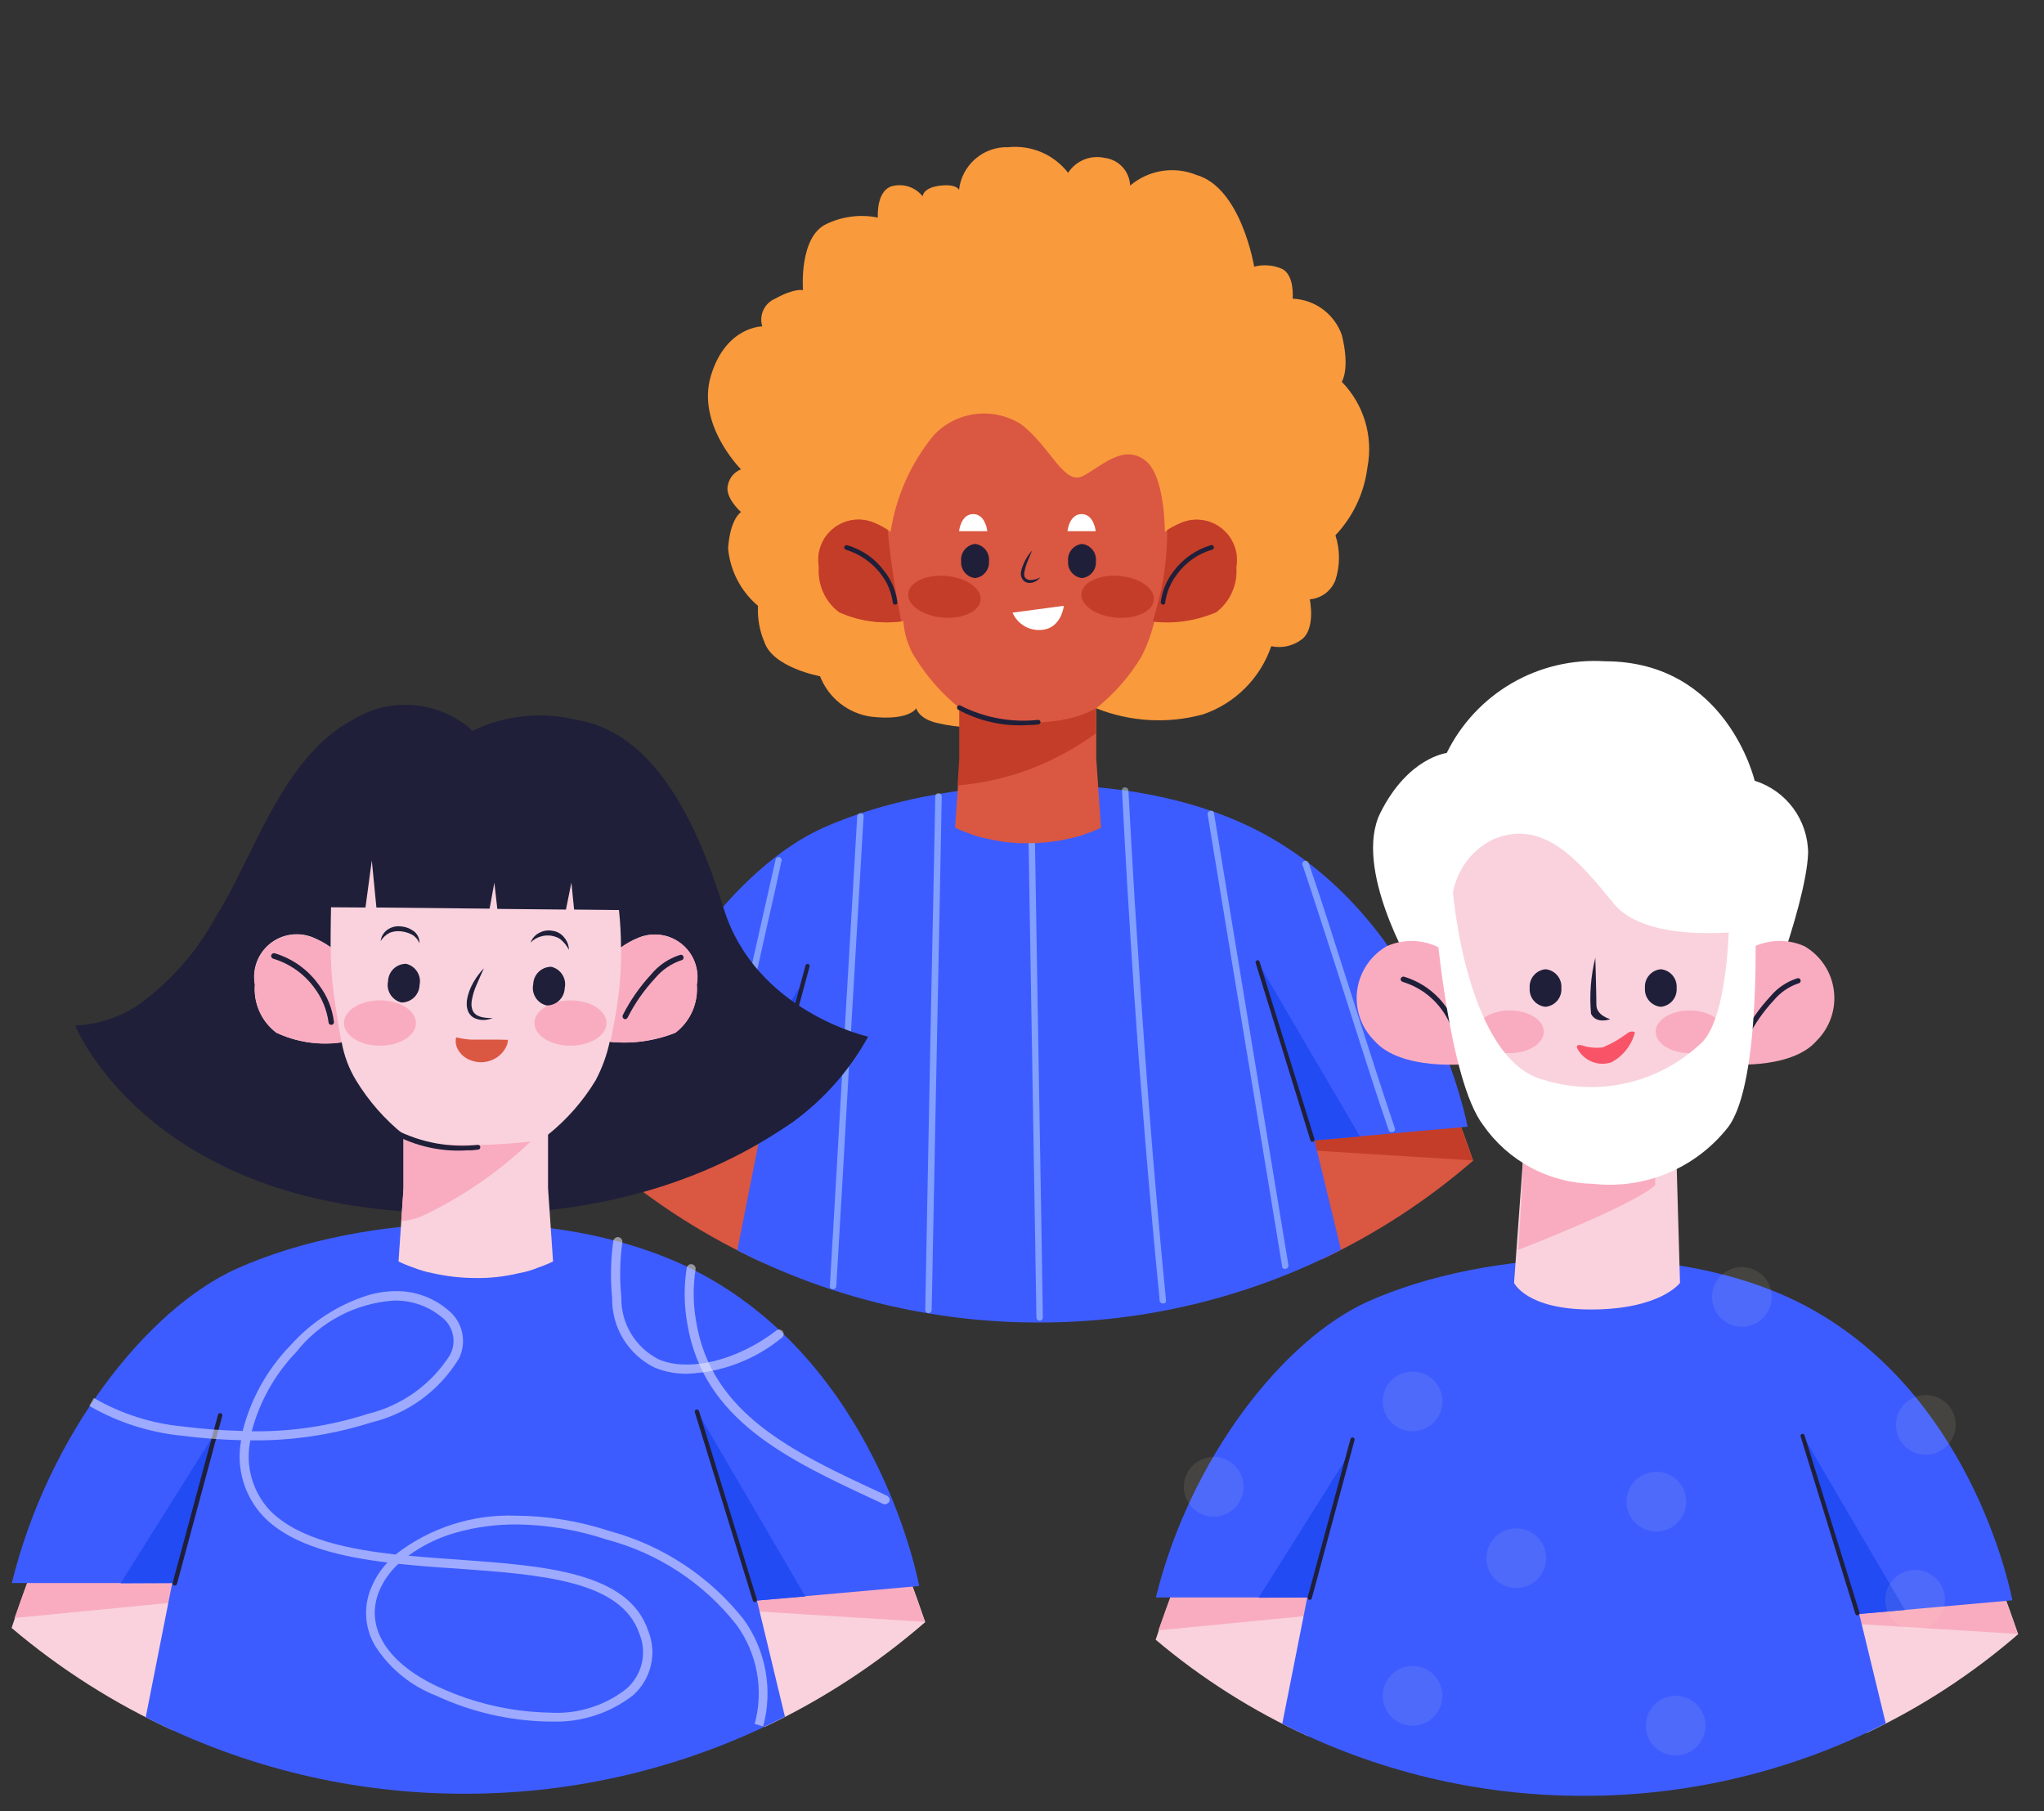 <svg width="79" height="70" viewBox="0 0 79 70" fill="none" xmlns="http://www.w3.org/2000/svg">
<rect x="0" y="0" width="79" height="70" fill="#333333" stroke="none"/>
<path d="M48.638 42.178L51.076 48.678C53.195 47.678 55.167 46.392 56.938 44.857C56.508 43.604 56.138 42.657 56.138 42.657L48.638 42.178Z" fill="#DA5742"/>
<path d="M29.487 48.799L32.033 42.006L24.536 42.484C24.528 42.492 24.081 43.638 23.602 45.073C25.384 46.578 27.364 47.832 29.487 48.799Z" fill="#DA5742"/>
<path d="M48.638 42.178L49.481 44.387L56.92 44.849C56.515 43.687 56.138 42.656 56.138 42.656L48.638 42.178Z" fill="#C43D28"/>
<path d="M32.11 41.766L31.264 43.975L23.71 44.709C24.115 43.555 24.61 42.244 24.61 42.244L32.11 41.766Z" fill="#C43D28"/>
<path d="M31.794 32.003C28.521 33.487 24.933 38.071 23.611 43.446H29.463L28.496 48.327C32.103 50.164 36.094 51.119 40.142 51.114C44.206 51.121 48.212 50.157 51.829 48.303L50.804 44.074L56.722 43.546C56.714 43.546 55.35 35.961 49.11 32.375C44.111 29.505 36.406 29.937 31.794 32.003Z" fill="#3D5CFF"/>
<path opacity="0.467" d="M32.719 38.599C32.574 40.983 32.446 43.357 32.306 45.739C32.231 47.066 32.149 48.394 32.074 49.712C32.066 49.87 32.314 49.87 32.322 49.712C32.463 47.339 32.603 44.972 32.735 42.597C32.867 40.222 33.008 37.849 33.148 35.474C33.222 34.163 33.305 32.852 33.379 31.543C33.387 31.386 33.139 31.386 33.131 31.55C32.991 33.901 32.854 36.25 32.719 38.599Z" fill="#CDECFE"/>
<path opacity="0.467" d="M35.992 38.517C35.942 41.097 35.892 43.686 35.843 46.266C35.819 47.717 35.786 49.176 35.761 50.627C35.761 50.66 35.774 50.692 35.797 50.715C35.821 50.738 35.852 50.751 35.885 50.751C35.918 50.751 35.949 50.738 35.973 50.715C35.996 50.692 36.009 50.66 36.009 50.627C36.058 48.039 36.109 45.45 36.161 42.862L36.315 35.12C36.34 33.678 36.373 32.227 36.397 30.784C36.398 30.751 36.386 30.72 36.364 30.695C36.341 30.672 36.31 30.657 36.277 30.656C36.244 30.655 36.212 30.667 36.188 30.69C36.164 30.712 36.15 30.743 36.149 30.776C36.1 33.356 36.047 35.937 35.992 38.517Z" fill="#CDECFE"/>
<path opacity="0.467" d="M39.852 38.494C39.894 41.137 39.943 43.786 39.984 46.437C40.009 47.929 40.034 49.43 40.058 50.922C40.058 50.955 40.071 50.986 40.094 51.009C40.117 51.033 40.149 51.046 40.182 51.046C40.215 51.046 40.246 51.033 40.27 51.009C40.293 50.986 40.306 50.955 40.306 50.922C40.266 48.271 40.22 45.625 40.175 42.978C40.13 40.331 40.084 37.686 40.042 35.037C40.02 33.547 39.993 32.047 39.968 30.554C39.968 30.521 39.955 30.489 39.932 30.466C39.908 30.443 39.877 30.43 39.844 30.43C39.811 30.43 39.779 30.443 39.756 30.466C39.733 30.489 39.72 30.521 39.72 30.554C39.761 33.201 39.811 35.847 39.852 38.494Z" fill="#CDECFE"/>
<path opacity="0.467" d="M43.572 34.289C43.646 35.589 43.737 36.894 43.82 38.197C43.911 39.516 44.002 40.827 44.109 42.146C44.209 43.446 44.316 44.759 44.431 46.062C44.538 47.315 44.654 48.568 44.778 49.821C44.795 49.969 44.811 50.121 44.819 50.266C44.827 50.411 45.083 50.423 45.067 50.266C44.943 49.021 44.827 47.776 44.72 46.54C44.604 45.24 44.497 43.935 44.398 42.64C44.298 41.321 44.198 40.01 44.109 38.691C44.02 37.372 43.936 36.078 43.853 34.767C43.778 33.514 43.704 32.253 43.638 31L43.613 30.555C43.605 30.39 43.357 30.39 43.365 30.546C43.431 31.791 43.497 33.036 43.572 34.289Z" fill="#CDECFE"/>
<path opacity="0.467" d="M47.795 38.279C48.175 40.579 48.555 42.882 48.936 45.188C49.143 46.441 49.349 47.702 49.556 48.956C49.581 49.113 49.82 49.047 49.796 48.89C49.423 46.622 49.051 44.363 48.676 42.096C48.298 39.796 47.919 37.493 47.539 35.187C47.332 33.93 47.125 32.673 46.919 31.42C46.886 31.263 46.646 31.33 46.676 31.486C47.051 33.753 47.423 36.012 47.795 38.279Z" fill="#CDECFE"/>
<path opacity="0.467" d="M29.09 37.15C28.79 38.45 28.503 39.763 28.222 41.066C28.057 41.816 27.9 42.567 27.74 43.325C27.707 43.482 27.947 43.548 27.98 43.391C28.256 42.064 28.54 40.745 28.834 39.417C29.123 38.117 29.421 36.804 29.71 35.501C29.884 34.751 30.049 34.001 30.21 33.25C30.212 33.222 30.204 33.194 30.187 33.172C30.171 33.149 30.147 33.133 30.12 33.127C30.093 33.12 30.065 33.123 30.04 33.135C30.015 33.147 29.994 33.167 29.983 33.193L29.09 37.15Z" fill="#CDECFE"/>
<path opacity="0.467" d="M51.647 37.421C52.069 38.757 52.498 40.1 52.928 41.436C53.168 42.186 53.416 42.936 53.672 43.678C53.722 43.826 53.961 43.76 53.912 43.612C53.466 42.285 53.036 40.949 52.606 39.612C52.176 38.275 51.754 36.935 51.324 35.599C51.085 34.849 50.834 34.099 50.58 33.357C50.534 33.2 50.291 33.267 50.341 33.423C50.787 34.75 51.217 36.085 51.647 37.421Z" fill="#CDECFE"/>
<path d="M31.058 37.916L27.578 43.448L29.553 43.44L31.058 37.916Z" fill="#224BF4"/>
<path d="M50.804 44.074L52.564 43.923L48.638 37.223L50.804 44.074Z" fill="#224BF4"/>
<path d="M29.537 43.531C29.516 43.525 29.499 43.511 29.488 43.493C29.477 43.474 29.474 43.453 29.478 43.432L31.133 37.315C31.139 37.294 31.152 37.277 31.171 37.266C31.189 37.255 31.211 37.251 31.232 37.256C31.252 37.262 31.27 37.276 31.28 37.294C31.291 37.313 31.295 37.335 31.29 37.356L29.637 43.474C29.632 43.49 29.623 43.505 29.61 43.515C29.596 43.525 29.58 43.531 29.563 43.532L29.537 43.531Z" fill="#1F1F39"/>
<path d="M50.647 44.073L48.531 37.218C48.527 37.208 48.526 37.198 48.526 37.187C48.527 37.177 48.53 37.167 48.535 37.157C48.539 37.148 48.546 37.14 48.554 37.133C48.562 37.126 48.571 37.121 48.581 37.118C48.591 37.114 48.601 37.113 48.612 37.113C48.622 37.114 48.632 37.117 48.642 37.121C48.651 37.126 48.659 37.132 48.666 37.14C48.673 37.148 48.678 37.157 48.681 37.167L50.804 44.023C50.808 44.033 50.809 44.043 50.809 44.054C50.808 44.064 50.805 44.074 50.8 44.084C50.796 44.093 50.789 44.101 50.781 44.108C50.773 44.115 50.764 44.12 50.754 44.123C50.737 44.123 50.729 44.131 50.721 44.131C50.704 44.131 50.688 44.125 50.674 44.114C50.661 44.104 50.651 44.089 50.647 44.073Z" fill="#1F1F39"/>
<path d="M36.24 27.948C35.496 27.784 35.413 27.372 35.413 27.372C35.413 27.372 35.165 27.866 33.677 27.701C33.237 27.64 32.821 27.463 32.472 27.188C32.124 26.912 31.855 26.549 31.693 26.136C31.693 26.136 29.875 25.805 29.544 24.817C29.356 24.375 29.271 23.896 29.296 23.416C28.633 22.855 28.217 22.055 28.14 21.189C28.223 20.035 28.64 19.79 28.64 19.79C28.64 19.79 27.979 19.212 28.14 18.718C28.17 18.588 28.231 18.467 28.318 18.367C28.405 18.266 28.516 18.189 28.64 18.14C28.64 18.14 26.901 16.407 27.479 14.511C28.057 12.614 29.461 12.614 29.461 12.614C29.397 12.406 29.412 12.18 29.505 11.982C29.597 11.784 29.76 11.627 29.961 11.543C30.705 11.13 31.035 11.213 31.035 11.213C31.035 11.213 30.87 9.151 31.944 8.656C32.561 8.361 33.257 8.274 33.928 8.409C33.928 8.409 33.845 7.255 34.589 7.172C34.789 7.14 34.993 7.162 35.182 7.235C35.37 7.309 35.536 7.431 35.661 7.589C35.661 7.589 35.661 7.259 36.322 7.177C36.983 7.095 37.066 7.342 37.066 7.342C37.116 6.878 37.34 6.449 37.693 6.143C38.045 5.836 38.501 5.674 38.968 5.689C39.406 5.644 39.848 5.711 40.253 5.884C40.658 6.057 41.012 6.331 41.282 6.678C41.43 6.451 41.643 6.273 41.894 6.17C42.145 6.067 42.422 6.043 42.687 6.101C42.953 6.132 43.2 6.256 43.382 6.453C43.564 6.65 43.67 6.906 43.679 7.173C44.028 6.877 44.451 6.682 44.902 6.609C45.354 6.536 45.817 6.589 46.241 6.761C47.977 7.256 48.473 10.306 48.473 10.306C48.83 10.214 49.208 10.243 49.547 10.389C50.047 10.636 49.96 11.543 49.96 11.543C50.38 11.56 50.786 11.702 51.124 11.952C51.463 12.201 51.719 12.546 51.86 12.943C52.191 14.261 51.86 14.757 51.86 14.757C52.279 15.186 52.588 15.71 52.761 16.285C52.934 16.859 52.965 17.467 52.852 18.056C52.731 19.044 52.297 19.967 51.614 20.689C51.798 21.252 51.798 21.858 51.614 22.421C51.536 22.625 51.401 22.804 51.226 22.935C51.05 23.067 50.841 23.145 50.622 23.163C50.622 23.163 50.87 24.317 50.291 24.729C50.127 24.849 49.938 24.933 49.739 24.976C49.539 25.018 49.333 25.018 49.134 24.976C48.924 25.588 48.577 26.145 48.118 26.602C47.66 27.059 47.102 27.405 46.489 27.613C45.123 27.983 43.674 27.898 42.361 27.372L37.484 28.113C37.065 28.1 36.648 28.044 36.24 27.948Z" fill="#F99A3D"/>
<path d="M33.777 20.2C34.006 20.29 34.223 20.409 34.422 20.553C34.633 19.181 35.209 17.892 36.091 16.82C36.519 16.366 37.092 16.077 37.711 16.002C38.33 15.927 38.956 16.07 39.48 16.407C40.637 17.314 41.133 18.799 41.88 18.387C42.627 17.974 43.45 17.149 44.28 17.809C44.9 18.305 45.007 19.829 45.024 20.555C45.225 20.413 45.441 20.294 45.669 20.201C45.927 20.095 46.208 20.061 46.483 20.102C46.759 20.143 47.018 20.257 47.234 20.432C47.45 20.608 47.616 20.838 47.712 21.099C47.809 21.359 47.834 21.642 47.785 21.916C47.813 22.249 47.757 22.584 47.621 22.889C47.485 23.195 47.274 23.461 47.008 23.663C46.25 23.964 45.43 24.077 44.619 23.994C44.509 24.48 44.337 24.951 44.107 25.393C43.648 26.149 43.061 26.819 42.371 27.372V29.326L42.553 31.989C42.384 32.072 42.21 32.144 42.032 32.203C41.794 32.299 41.548 32.37 41.296 32.417C40.783 32.533 40.26 32.591 39.734 32.59C39.208 32.599 38.683 32.541 38.172 32.417C37.919 32.374 37.672 32.302 37.436 32.203C37.258 32.144 37.084 32.072 36.915 31.989L37.097 29.326V27.372C36.406 26.819 35.817 26.149 35.357 25.393C35.098 24.975 34.947 24.5 34.917 24.009C34.077 24.125 33.221 24.006 32.446 23.663C32.177 23.462 31.963 23.197 31.825 22.891C31.687 22.585 31.629 22.249 31.657 21.915C31.607 21.64 31.631 21.357 31.728 21.095C31.825 20.833 31.99 20.602 32.207 20.427C32.424 20.251 32.685 20.137 32.961 20.098C33.237 20.058 33.519 20.093 33.777 20.2Z" fill="#DA5742"/>
<path d="M37.075 29.333L37.009 30.356C37.931 30.28 38.84 30.081 39.709 29.763C40.652 29.413 41.543 28.936 42.357 28.344V27.371C40.869 28.278 37.728 27.948 37.075 27.363V29.333Z" fill="#C43D28"/>
<path d="M37.017 27.42C37 27.403 36.99 27.38 36.988 27.355C36.987 27.331 36.994 27.307 37.009 27.288C37.017 27.279 37.027 27.271 37.038 27.265C37.049 27.26 37.061 27.257 37.074 27.256C37.086 27.255 37.098 27.257 37.11 27.261C37.121 27.265 37.132 27.272 37.141 27.28C38.06 27.743 39.093 27.932 40.117 27.824C40.129 27.822 40.141 27.823 40.153 27.826C40.165 27.83 40.176 27.835 40.185 27.843C40.194 27.851 40.202 27.86 40.207 27.871C40.213 27.882 40.216 27.894 40.217 27.906C40.217 27.918 40.215 27.93 40.211 27.942C40.206 27.953 40.2 27.963 40.191 27.972C40.182 27.98 40.172 27.987 40.161 27.991C40.149 27.996 40.137 27.998 40.125 27.997C40.002 28.018 39.878 28.026 39.753 28.022C38.802 28.088 37.852 27.879 37.017 27.42Z" fill="#1F1F39"/>
<path d="M45.109 20.488C45.115 21.192 45.051 21.896 44.919 22.588C44.861 22.962 44.655 23.662 44.555 24.025C45.388 24.122 46.233 23.996 47.002 23.662C47.267 23.458 47.477 23.192 47.612 22.886C47.748 22.581 47.805 22.247 47.779 21.914C47.828 21.64 47.802 21.358 47.705 21.098C47.607 20.837 47.442 20.608 47.226 20.433C47.01 20.258 46.751 20.144 46.476 20.103C46.202 20.062 45.921 20.095 45.663 20.2C45.471 20.28 45.285 20.377 45.109 20.488Z" fill="#C43D28"/>
<path d="M35.34 25.392C35.348 25.408 35.364 25.433 35.373 25.449C35.29 25.285 35.207 25.12 35.133 24.963C35.191 25.095 35.257 25.235 35.34 25.392Z" fill="#C43D28"/>
<path d="M33.769 20.199C33.511 20.093 33.229 20.058 32.953 20.098C32.678 20.139 32.417 20.253 32.201 20.428C31.984 20.603 31.818 20.834 31.721 21.095C31.624 21.357 31.599 21.639 31.649 21.914C31.622 22.247 31.679 22.582 31.815 22.888C31.952 23.193 32.163 23.459 32.43 23.661C33.183 24.002 34.016 24.124 34.835 24.015C34.6 22.846 34.423 21.667 34.306 20.481C34.136 20.37 33.956 20.276 33.769 20.199Z" fill="#C43D28"/>
<path d="M34.505 23.271C34.447 22.87 34.285 22.49 34.034 22.171C33.693 21.733 33.226 21.41 32.695 21.246C32.673 21.239 32.654 21.224 32.642 21.205C32.629 21.185 32.624 21.162 32.627 21.139C32.634 21.117 32.649 21.098 32.669 21.085C32.689 21.073 32.713 21.068 32.736 21.071C33.317 21.236 33.826 21.59 34.182 22.078C34.456 22.424 34.63 22.84 34.682 23.278C34.684 23.29 34.683 23.302 34.679 23.313C34.676 23.324 34.67 23.335 34.662 23.343C34.654 23.352 34.644 23.359 34.633 23.363C34.622 23.368 34.611 23.37 34.599 23.369C34.586 23.37 34.574 23.367 34.562 23.362C34.55 23.358 34.539 23.35 34.53 23.341C34.522 23.332 34.515 23.321 34.51 23.309C34.506 23.297 34.504 23.284 34.505 23.271Z" fill="#1F1F39"/>
<path d="M44.861 23.273C44.917 22.836 45.09 22.422 45.361 22.073C45.722 21.593 46.227 21.241 46.803 21.069C46.815 21.065 46.827 21.064 46.839 21.065C46.852 21.067 46.863 21.071 46.873 21.078C46.884 21.084 46.893 21.093 46.899 21.104C46.906 21.114 46.91 21.126 46.911 21.139C46.915 21.15 46.916 21.162 46.914 21.174C46.913 21.186 46.909 21.197 46.903 21.207C46.897 21.218 46.888 21.226 46.878 21.233C46.868 21.239 46.857 21.244 46.845 21.245C46.309 21.401 45.838 21.729 45.506 22.177C45.255 22.497 45.093 22.876 45.035 23.277C45.036 23.289 45.036 23.301 45.032 23.312C45.029 23.323 45.023 23.334 45.015 23.343C45.007 23.351 44.997 23.358 44.986 23.363C44.975 23.367 44.964 23.369 44.952 23.369C44.94 23.368 44.928 23.366 44.916 23.361C44.905 23.356 44.895 23.349 44.886 23.34C44.878 23.331 44.871 23.321 44.867 23.309C44.862 23.298 44.861 23.286 44.861 23.273Z" fill="#1F1F39"/>
<path d="M37.067 20.529C37.067 20.529 37.133 19.869 37.613 19.869C38.093 19.869 38.159 20.529 38.159 20.529" fill="white"/>
<path d="M41.257 20.529C41.257 20.529 41.323 19.869 41.803 19.869C42.283 19.869 42.349 20.529 42.349 20.529" fill="white"/>
<path d="M39.712 21.706C39.653 21.846 39.611 21.993 39.588 22.143C39.576 22.206 39.587 22.271 39.621 22.325C39.621 22.332 39.629 22.332 39.629 22.34L39.646 22.357C39.659 22.367 39.672 22.375 39.687 22.381C39.714 22.401 39.745 22.412 39.778 22.415C39.928 22.424 40.078 22.39 40.208 22.314C40.157 22.38 40.092 22.433 40.018 22.471C39.94 22.516 39.85 22.537 39.76 22.53C39.714 22.526 39.67 22.512 39.629 22.489C39.607 22.481 39.587 22.467 39.571 22.448L39.546 22.424C39.536 22.414 39.527 22.403 39.521 22.39C39.467 22.311 39.445 22.214 39.46 22.119C39.472 22.033 39.495 21.949 39.53 21.869C39.555 21.797 39.596 21.723 39.629 21.648C39.703 21.513 39.792 21.386 39.894 21.27C39.827 21.418 39.77 21.57 39.712 21.706Z" fill="#1F1F39"/>
<path d="M39.133 23.678C39.231 23.904 39.4 24.091 39.616 24.211C39.831 24.33 40.08 24.375 40.323 24.338C41.033 24.238 41.117 23.414 41.117 23.414" fill="white"/>
<path d="M37.686 22.342C37.528 22.325 37.384 22.245 37.283 22.122C37.183 21.999 37.135 21.842 37.149 21.683C37.134 21.525 37.182 21.367 37.283 21.244C37.383 21.12 37.528 21.041 37.686 21.023C37.844 21.041 37.989 21.12 38.089 21.244C38.19 21.367 38.238 21.525 38.223 21.683C38.237 21.842 38.189 21.999 38.089 22.122C37.989 22.245 37.844 22.325 37.686 22.342Z" fill="#1F1F39"/>
<path d="M41.819 22.342C41.661 22.325 41.517 22.245 41.416 22.122C41.316 21.999 41.268 21.842 41.282 21.683C41.267 21.525 41.316 21.367 41.416 21.244C41.516 21.12 41.661 21.041 41.819 21.023C41.977 21.041 42.122 21.12 42.222 21.244C42.323 21.367 42.371 21.525 42.356 21.683C42.37 21.842 42.322 21.999 42.222 22.122C42.122 22.245 41.977 22.325 41.819 22.342Z" fill="#1F1F39"/>
<path d="M44.597 23.184C44.559 23.629 43.901 23.936 43.128 23.87C42.355 23.804 41.759 23.389 41.797 22.945C41.835 22.501 42.492 22.194 43.266 22.26C44.039 22.326 44.635 22.74 44.597 23.184Z" fill="#C43D28"/>
<path d="M37.9 23.184C37.862 23.628 37.205 23.935 36.432 23.869C35.659 23.803 35.064 23.389 35.102 22.945C35.139 22.501 35.797 22.194 36.57 22.26C37.343 22.326 37.938 22.74 37.9 23.184Z" fill="#C43D28"/>
<path d="M13.669 27.799C10.893 29.235 9.755 33.245 8.363 35.39C7.631 36.76 6.594 37.943 5.333 38.849C4.611 39.327 3.773 39.599 2.908 39.637C2.908 39.637 5.308 45.661 14.553 46.721C23.798 47.781 28.753 44.655 30.629 43.376C31.836 42.502 32.835 41.372 33.553 40.066C33.553 40.066 29.201 39.103 27.967 35.101C26.733 31.099 24.991 28.272 22.294 27.825C20.943 27.491 19.519 27.64 18.266 28.245C17.65 27.685 16.87 27.339 16.042 27.258C15.213 27.178 14.381 27.368 13.669 27.799Z" fill="#1F1F39"/>
<path d="M26.97 59.846L29.553 66.746C31.798 65.684 33.886 64.32 35.761 62.692C35.306 61.361 34.912 60.354 34.912 60.354L26.97 59.846Z" fill="#F9D2DD"/>
<path d="M6.682 66.877L9.379 59.662L1.437 60.17C1.429 60.179 0.956 61.396 0.448 62.919C2.335 64.518 4.432 65.85 6.682 66.877Z" fill="#F9D2DD"/>
<path d="M26.97 59.846L27.863 62.193L35.743 62.683C35.314 61.446 34.912 60.354 34.912 60.354L26.97 59.846Z" fill="#F9ACC0"/>
<path d="M9.462 59.408L8.562 61.755L0.562 62.534C0.991 61.308 1.516 59.916 1.516 59.916L9.462 59.408Z" fill="#F9ACC0"/>
<path d="M9.134 49.04C5.667 50.607 1.857 55.471 0.457 61.184H6.657L5.632 66.371C9.448 68.32 13.672 69.333 17.957 69.327C22.262 69.333 26.506 68.313 30.338 66.35L29.257 61.858L35.526 61.298C35.526 61.307 34.081 53.251 27.479 49.442C22.189 46.387 14.02 46.842 9.134 49.04Z" fill="#3D5CFF"/>
<path d="M8.346 55.318L4.66 61.193L6.753 61.184L8.346 55.318Z" fill="#224BF4"/>
<path d="M29.264 61.86L31.129 61.702L26.97 54.584L29.264 61.86Z" fill="#224BF4"/>
<path d="M6.735 61.282C6.713 61.276 6.695 61.261 6.683 61.242C6.671 61.223 6.667 61.199 6.672 61.177L8.425 54.68C8.431 54.658 8.446 54.64 8.465 54.628C8.485 54.616 8.508 54.612 8.53 54.617C8.552 54.624 8.57 54.638 8.581 54.658C8.592 54.677 8.596 54.7 8.591 54.722L6.84 61.217C6.835 61.234 6.825 61.25 6.811 61.261C6.796 61.272 6.779 61.278 6.761 61.278L6.735 61.282Z" fill="#1F1F39"/>
<path d="M29.098 61.861L26.856 54.585C26.852 54.575 26.851 54.564 26.851 54.553C26.852 54.541 26.855 54.531 26.86 54.521C26.865 54.511 26.872 54.502 26.88 54.495C26.889 54.488 26.898 54.482 26.909 54.479C26.919 54.475 26.93 54.474 26.941 54.475C26.952 54.475 26.963 54.478 26.973 54.483C26.982 54.488 26.991 54.495 26.998 54.504C27.005 54.512 27.011 54.522 27.014 54.532L29.251 61.808C29.255 61.819 29.256 61.829 29.255 61.84C29.254 61.851 29.252 61.862 29.247 61.872C29.242 61.882 29.235 61.89 29.226 61.897C29.218 61.904 29.208 61.91 29.198 61.913C29.189 61.913 29.181 61.922 29.172 61.922C29.155 61.921 29.139 61.914 29.125 61.903C29.112 61.892 29.102 61.878 29.098 61.861Z" fill="#1F1F39"/>
<path d="M24.685 36.24C24.442 36.336 24.213 36.463 24.002 36.617C24 36.134 23.974 35.652 23.923 35.172L22.189 35.154L22.084 34.112L21.874 35.154L19.221 35.128L19.107 34.112L18.923 35.119L14.548 35.075L14.37 33.254L14.125 35.075L12.794 35.066C12.794 35.066 12.777 35.793 12.777 36.607C12.564 36.456 12.335 36.33 12.094 36.231C11.82 36.118 11.521 36.082 11.228 36.125C10.935 36.168 10.659 36.289 10.43 36.475C10.2 36.662 10.024 36.907 9.922 37.185C9.82 37.463 9.794 37.763 9.848 38.054C9.819 38.408 9.879 38.763 10.024 39.087C10.168 39.412 10.392 39.694 10.675 39.909C11.463 40.281 12.344 40.409 13.205 40.277C13.297 40.797 13.484 41.296 13.757 41.748C14.243 42.55 14.866 43.26 15.596 43.848V45.924L15.403 48.754C15.582 48.842 15.766 48.918 15.955 48.982C16.207 49.083 16.468 49.16 16.734 49.21C17.277 49.332 17.832 49.394 18.389 49.394C18.946 49.403 19.502 49.341 20.044 49.21C20.311 49.164 20.573 49.087 20.823 48.982C21.012 48.918 21.196 48.842 21.375 48.754L21.182 45.926V43.854C21.913 43.266 22.535 42.556 23.021 41.754C23.27 41.285 23.453 40.784 23.564 40.265C24.423 40.354 25.291 40.234 26.094 39.915C26.379 39.701 26.604 39.419 26.75 39.094C26.895 38.77 26.956 38.413 26.926 38.059C26.979 37.769 26.953 37.469 26.85 37.193C26.748 36.916 26.573 36.672 26.344 36.486C26.115 36.3 25.84 36.179 25.548 36.136C25.256 36.093 24.958 36.129 24.685 36.24Z" fill="#F9D2DD"/>
<path d="M12.102 36.24C11.829 36.128 11.53 36.092 11.237 36.135C10.945 36.178 10.669 36.299 10.44 36.485C10.21 36.671 10.035 36.916 9.932 37.193C9.83 37.471 9.804 37.771 9.857 38.061C9.828 38.415 9.889 38.77 10.033 39.094C10.178 39.418 10.402 39.701 10.684 39.915C11.467 40.282 12.341 40.413 13.197 40.292C13.197 40.292 13.022 39.315 12.891 38.342C12.816 37.77 12.781 37.193 12.785 36.615C12.572 36.465 12.343 36.339 12.102 36.24Z" fill="#F9ACC0"/>
<path d="M24.01 36.614C24.011 37.161 23.985 37.708 23.931 38.253C23.818 39.251 23.59 40.267 23.59 40.267C24.447 40.354 25.312 40.233 26.112 39.914C26.393 39.697 26.615 39.414 26.759 39.09C26.902 38.766 26.963 38.411 26.935 38.058C26.987 37.767 26.961 37.468 26.858 37.191C26.755 36.915 26.58 36.671 26.35 36.485C26.121 36.299 25.846 36.178 25.554 36.135C25.262 36.092 24.963 36.128 24.69 36.239C24.448 36.335 24.22 36.461 24.01 36.614Z" fill="#F9ACC0"/>
<path d="M12.698 39.505C12.631 39.022 12.441 38.563 12.146 38.174C11.754 37.638 11.197 37.245 10.561 37.054C10.534 37.046 10.51 37.028 10.496 37.004C10.481 36.979 10.476 36.95 10.481 36.922C10.489 36.895 10.507 36.871 10.532 36.856C10.557 36.842 10.586 36.836 10.614 36.842C11.303 37.047 11.903 37.476 12.321 38.061C12.644 38.481 12.847 38.98 12.908 39.506C12.908 39.534 12.897 39.561 12.877 39.58C12.858 39.6 12.831 39.611 12.803 39.611C12.775 39.611 12.748 39.6 12.729 39.58C12.709 39.561 12.698 39.534 12.698 39.506V39.505Z" fill="#1F1F39"/>
<path d="M24.124 39.382C24.097 39.369 24.077 39.346 24.067 39.319C24.057 39.291 24.059 39.26 24.071 39.233C24.36 38.663 24.727 38.136 25.161 37.666C25.456 37.306 25.85 37.041 26.295 36.903C26.309 36.9 26.323 36.9 26.337 36.902C26.352 36.905 26.365 36.911 26.377 36.919C26.388 36.927 26.398 36.938 26.405 36.951C26.412 36.963 26.417 36.977 26.418 36.991C26.421 37.005 26.422 37.02 26.419 37.034C26.416 37.048 26.41 37.061 26.402 37.073C26.394 37.084 26.383 37.094 26.371 37.101C26.358 37.108 26.344 37.113 26.33 37.114C25.933 37.249 25.581 37.491 25.314 37.814C24.895 38.265 24.54 38.772 24.261 39.321C24.253 39.341 24.239 39.359 24.221 39.371C24.204 39.383 24.183 39.39 24.161 39.391C24.148 39.392 24.135 39.389 24.124 39.382Z" fill="#1F1F39"/>
<path d="M22.049 40.415C21.28 40.415 20.657 40.023 20.657 39.54C20.657 39.057 21.28 38.664 22.049 38.664C22.818 38.664 23.441 39.056 23.441 39.54C23.441 40.024 22.818 40.415 22.049 40.415Z" fill="#F9ACC0"/>
<path d="M14.685 40.415C13.916 40.415 13.293 40.023 13.293 39.54C13.293 39.057 13.916 38.664 14.685 38.664C15.454 38.664 16.077 39.056 16.077 39.54C16.077 40.024 15.454 40.415 14.685 40.415Z" fill="#F9ACC0"/>
<path d="M16.655 44.21C16.29 44.159 15.934 44.058 15.596 43.91V45.933L15.508 47.193C15.778 47.172 16.044 47.111 16.296 47.01C17.846 46.279 19.268 45.303 20.508 44.12C19.229 44.264 17.939 44.294 16.655 44.21Z" fill="#F9ACC0"/>
<path d="M14.975 35.933C15.125 35.827 15.309 35.781 15.491 35.805C15.672 35.818 15.845 35.882 15.991 35.989C16.064 36.043 16.122 36.114 16.16 36.196C16.199 36.278 16.216 36.368 16.212 36.458C16.154 36.313 16.049 36.192 15.912 36.116C15.778 36.049 15.633 36.008 15.483 35.994C15.337 35.978 15.19 35.999 15.054 36.055C14.915 36.128 14.797 36.237 14.712 36.37C14.723 36.283 14.752 36.199 14.797 36.124C14.843 36.048 14.903 35.983 14.975 35.933Z" fill="#1F1F39"/>
<path d="M20.841 36.055C20.998 35.968 21.181 35.94 21.357 35.976C21.445 35.987 21.531 36.016 21.608 36.061C21.686 36.105 21.754 36.164 21.808 36.236C21.922 36.369 21.985 36.537 21.988 36.712C21.919 36.572 21.824 36.447 21.708 36.344C21.657 36.295 21.598 36.256 21.532 36.23C21.497 36.221 21.471 36.204 21.436 36.195L21.331 36.169C21.188 36.143 21.041 36.152 20.902 36.195C20.751 36.235 20.615 36.317 20.508 36.431C20.566 36.267 20.685 36.132 20.841 36.055Z" fill="#1F1F39"/>
<path d="M18.424 38.052C18.331 38.255 18.266 38.47 18.231 38.691C18.224 38.743 18.221 38.796 18.222 38.849C18.226 38.899 18.235 38.949 18.248 38.998C18.272 39.089 18.329 39.169 18.407 39.222C18.498 39.278 18.601 39.314 18.707 39.327C18.82 39.346 18.934 39.352 19.048 39.345C18.937 39.393 18.817 39.419 18.696 39.422C18.569 39.425 18.443 39.398 18.328 39.343C18.206 39.279 18.115 39.168 18.074 39.037C18.054 38.973 18.042 38.907 18.039 38.84C18.038 38.775 18.041 38.711 18.048 38.647C18.089 38.41 18.172 38.182 18.293 37.974C18.406 37.773 18.544 37.588 18.704 37.422C18.608 37.632 18.512 37.842 18.424 38.052Z" fill="#1F1F39"/>
<path d="M16.216 38.072C16.21 38.253 16.134 38.425 16.004 38.551C15.873 38.677 15.698 38.747 15.517 38.746C15.34 38.704 15.187 38.594 15.09 38.441C14.993 38.287 14.96 38.102 14.998 37.925C15.004 37.743 15.08 37.571 15.21 37.445C15.341 37.319 15.516 37.249 15.697 37.251C15.874 37.293 16.027 37.402 16.124 37.556C16.221 37.709 16.254 37.894 16.216 38.072Z" fill="#1F1F39"/>
<path d="M21.826 38.187C21.821 38.368 21.745 38.541 21.614 38.667C21.484 38.793 21.309 38.862 21.128 38.861C20.951 38.819 20.798 38.71 20.701 38.556C20.604 38.403 20.571 38.217 20.609 38.04C20.615 37.858 20.691 37.686 20.821 37.56C20.952 37.434 21.127 37.364 21.308 37.366C21.485 37.408 21.638 37.517 21.735 37.671C21.832 37.824 21.865 38.01 21.826 38.187Z" fill="#1F1F39"/>
<path d="M18.205 40.18H19.011C19.177 40.18 19.37 40.18 19.633 40.189C19.626 40.313 19.587 40.434 19.519 40.539C19.457 40.643 19.378 40.734 19.283 40.81C19.087 40.968 18.843 41.054 18.591 41.055C18.459 41.054 18.329 41.03 18.205 40.985C18.082 40.941 17.969 40.873 17.872 40.785C17.777 40.697 17.703 40.589 17.654 40.469C17.61 40.348 17.601 40.217 17.628 40.092C17.817 40.139 18.01 40.169 18.205 40.18Z" fill="#DA5742"/>
<path d="M15.184 43.822C15.166 43.804 15.155 43.779 15.153 43.754C15.151 43.728 15.159 43.702 15.175 43.682C15.193 43.662 15.217 43.65 15.243 43.649C15.269 43.647 15.295 43.656 15.315 43.673C16.289 44.164 17.384 44.364 18.468 44.248C18.492 44.247 18.516 44.255 18.534 44.272C18.552 44.288 18.563 44.311 18.564 44.335C18.566 44.36 18.557 44.384 18.541 44.402C18.524 44.42 18.501 44.431 18.477 44.432C18.347 44.453 18.215 44.462 18.083 44.458C17.076 44.529 16.069 44.308 15.184 43.822Z" fill="#1F1F39"/>
<path opacity="0.55" d="M25.306 52.858C24.804 52.613 24.383 52.23 24.091 51.754C23.8 51.277 23.65 50.728 23.66 50.17C23.586 49.435 23.601 48.694 23.704 47.964C23.712 47.918 23.738 47.877 23.775 47.849C23.812 47.821 23.859 47.809 23.905 47.814C23.951 47.822 23.991 47.847 24.019 47.885C24.046 47.922 24.059 47.968 24.054 48.014C23.956 48.717 23.943 49.429 24.015 50.135C24.004 50.629 24.133 51.117 24.387 51.541C24.641 51.966 25.01 52.31 25.451 52.535C26.615 53.042 28.494 52.587 30.008 51.422C30.026 51.408 30.047 51.398 30.07 51.392C30.092 51.386 30.115 51.385 30.138 51.388C30.161 51.392 30.182 51.399 30.202 51.411C30.222 51.423 30.239 51.438 30.253 51.457C30.267 51.475 30.277 51.496 30.283 51.518C30.288 51.54 30.29 51.564 30.286 51.586C30.283 51.609 30.275 51.631 30.264 51.651C30.252 51.67 30.236 51.688 30.218 51.702C29.185 52.551 27.903 53.04 26.567 53.095C26.135 53.102 25.706 53.022 25.306 52.858Z" fill="#EAEAFF"/>
<path opacity="0.55" d="M34.124 58.121L33.914 58.021C30.446 56.414 27.172 54.89 26.561 51.143C26.437 50.436 26.43 49.714 26.541 49.006C26.544 48.983 26.552 48.961 26.564 48.941C26.577 48.921 26.593 48.904 26.611 48.891C26.63 48.877 26.652 48.868 26.674 48.863C26.697 48.858 26.72 48.858 26.743 48.863C26.765 48.866 26.787 48.874 26.806 48.887C26.825 48.899 26.842 48.914 26.855 48.933C26.868 48.952 26.877 48.973 26.882 48.995C26.887 49.017 26.887 49.04 26.883 49.063C26.778 49.735 26.787 50.42 26.909 51.09C27.496 54.654 30.683 56.142 34.071 57.71L34.281 57.81C34.322 57.831 34.355 57.867 34.371 57.91C34.387 57.954 34.386 58.002 34.369 58.046C34.326 58.1 34.263 58.136 34.194 58.146C34.169 58.143 34.145 58.134 34.124 58.121Z" fill="#EAEAFF"/>
<path opacity="0.55" d="M29.5 66.728L29.169 66.627C29.346 65.976 29.374 65.293 29.252 64.629C29.129 63.965 28.858 63.337 28.46 62.791C27.188 61.179 25.427 60.024 23.441 59.501C22.315 59.126 21.137 58.93 19.951 58.919C19.155 58.915 18.363 59.023 17.598 59.242C16.946 59.427 16.332 59.727 15.785 60.127C16.416 60.188 17.085 60.234 17.675 60.275C21.075 60.52 24.294 60.752 25.058 63.042C25.227 63.468 25.26 63.936 25.152 64.381C25.045 64.826 24.802 65.228 24.458 65.529C23.562 66.22 22.453 66.577 21.323 66.537H21.175C19.682 66.507 18.212 66.167 16.858 65.537C15.889 65.165 15.064 64.493 14.503 63.62C14.306 63.29 14.187 62.919 14.157 62.536C14.126 62.154 14.185 61.769 14.328 61.413C14.477 61.033 14.697 60.686 14.976 60.389C13.335 60.188 11.304 59.794 10.16 58.589C9.801 58.2 9.538 57.734 9.392 57.226C9.246 56.718 9.221 56.183 9.319 55.663C8.552 55.644 7.786 55.586 7.025 55.489C5.765 55.363 4.547 54.971 3.451 54.337L3.627 54.032C4.679 54.641 5.849 55.016 7.059 55.132C7.829 55.229 8.603 55.287 9.379 55.306C9.693 54.065 10.327 52.927 11.218 52.007C12.022 51.105 13.053 50.435 14.203 50.066C14.561 49.959 14.933 49.903 15.307 49.901C16.039 49.894 16.749 50.151 17.307 50.624C17.584 50.84 17.778 51.144 17.857 51.486C17.936 51.827 17.895 52.186 17.74 52.501C17.368 53.118 16.876 53.654 16.294 54.08C15.713 54.505 15.052 54.809 14.351 54.977C12.848 55.455 11.279 55.689 9.702 55.669H9.676C9.577 56.141 9.592 56.63 9.718 57.095C9.844 57.561 10.079 57.99 10.403 58.347C11.521 59.523 13.603 59.891 15.288 60.081C16.618 59.046 18.272 58.514 19.956 58.581C21.18 58.59 22.394 58.79 23.556 59.173C25.611 59.727 27.433 60.929 28.751 62.6C29.173 63.19 29.458 63.865 29.587 64.579C29.716 65.292 29.685 66.025 29.496 66.725L29.5 66.728ZM15.4 60.441C15.067 60.743 14.807 61.117 14.638 61.535C14.104 62.926 14.985 64.305 16.994 65.221C18.328 65.833 19.773 66.164 21.241 66.192C22.309 66.261 23.365 65.933 24.208 65.273C24.503 65.017 24.712 64.675 24.803 64.295C24.894 63.915 24.863 63.516 24.716 63.154C24.023 61.081 20.923 60.859 17.641 60.623C16.872 60.578 16.118 60.517 15.4 60.44V60.441ZM15.236 50.266C14.501 50.313 13.784 50.515 13.132 50.858C12.48 51.201 11.907 51.676 11.451 52.255C10.627 53.113 10.034 54.168 9.729 55.319C11.253 55.339 12.77 55.112 14.22 54.645C15.536 54.324 16.676 53.505 17.399 52.359C17.525 52.116 17.56 51.836 17.499 51.569C17.438 51.302 17.285 51.065 17.066 50.901C16.55 50.479 15.902 50.254 15.236 50.266Z" fill="#EAEAFF"/>
<path d="M65.09 36.449C64.855 36.296 64.585 36.205 64.305 36.185C64.006 36.141 63.7 36.187 63.428 36.317C63.399 36.333 63.365 36.337 63.333 36.33C63.301 36.322 63.273 36.302 63.255 36.275C63.239 36.248 63.234 36.215 63.242 36.185C63.249 36.154 63.269 36.127 63.296 36.111C63.615 35.952 63.976 35.895 64.329 35.946C64.658 35.97 64.974 36.081 65.246 36.268C65.27 36.289 65.285 36.319 65.288 36.351C65.291 36.383 65.282 36.415 65.263 36.441C65.238 36.463 65.205 36.475 65.172 36.474C65.143 36.473 65.115 36.465 65.09 36.449Z" fill="#1F1F39"/>
<path d="M58.576 36.432C58.557 36.407 58.547 36.375 58.551 36.343C58.554 36.31 58.569 36.281 58.593 36.259C58.864 36.071 59.181 35.96 59.51 35.938C59.864 35.887 60.224 35.944 60.544 36.103C60.572 36.121 60.592 36.149 60.599 36.182C60.607 36.214 60.602 36.248 60.585 36.276C60.567 36.304 60.539 36.325 60.506 36.332C60.474 36.34 60.44 36.334 60.411 36.317C60.138 36.188 59.834 36.142 59.535 36.185C59.255 36.205 58.985 36.296 58.75 36.449C58.728 36.465 58.703 36.474 58.676 36.474C58.639 36.473 58.603 36.458 58.576 36.432Z" fill="#1F1F39"/>
<path d="M69.702 60.48L72.14 66.981C74.259 65.98 76.231 64.695 78.002 63.16C77.572 61.907 77.202 60.959 77.202 60.959L69.702 60.48Z" fill="#F9D2DD"/>
<path d="M50.551 67.1L53.097 60.307L45.6 60.785C45.592 60.793 45.145 61.939 44.666 63.374C46.448 64.879 48.428 66.133 50.551 67.1Z" fill="#F9D2DD"/>
<path d="M69.702 60.48L70.545 62.69L77.984 63.151C77.579 61.989 77.202 60.959 77.202 60.959L69.702 60.48Z" fill="#F9ACC0"/>
<path d="M53.173 60.068L52.328 62.277L44.773 63.011C45.178 61.857 45.673 60.546 45.673 60.546L53.173 60.068Z" fill="#F9ACC0"/>
<path d="M52.865 50.306C49.592 51.782 45.996 56.366 44.674 61.741H50.526L49.559 66.621C53.163 68.458 57.152 69.413 61.197 69.408C65.26 69.415 69.266 68.455 72.884 66.608L71.859 62.379L77.777 61.851C77.777 61.859 76.413 54.275 70.177 50.688C65.189 47.808 57.474 48.241 52.865 50.306Z" fill="#3D5CFF"/>
<path d="M52.122 56.219L48.642 61.751L50.617 61.743L52.122 56.219Z" fill="#224BF4"/>
<path d="M71.868 62.376L73.628 62.225L69.702 55.525L71.868 62.376Z" fill="#224BF4"/>
<g opacity="0.451">
<g opacity="0.451">
<path opacity="0.451" d="M58.601 61.378C58.373 61.378 58.15 61.309 57.961 61.182C57.772 61.055 57.624 60.875 57.537 60.664C57.45 60.453 57.428 60.221 57.473 59.997C57.518 59.774 57.628 59.568 57.789 59.407C57.951 59.246 58.156 59.137 58.38 59.092C58.604 59.048 58.836 59.071 59.047 59.158C59.257 59.246 59.437 59.394 59.564 59.584C59.691 59.773 59.758 59.996 59.758 60.224C59.758 60.531 59.636 60.824 59.419 61.041C59.202 61.257 58.908 61.379 58.601 61.378Z" fill="#F9EDC7"/>
<path opacity="0.451" d="M64.015 59.193C63.787 59.192 63.564 59.124 63.375 58.997C63.185 58.87 63.038 58.689 62.951 58.478C62.864 58.267 62.842 58.035 62.887 57.812C62.931 57.588 63.042 57.383 63.203 57.222C63.365 57.061 63.57 56.951 63.794 56.907C64.018 56.862 64.25 56.886 64.46 56.973C64.671 57.06 64.851 57.208 64.978 57.398C65.104 57.588 65.172 57.811 65.172 58.039C65.171 58.345 65.049 58.639 64.832 58.855C64.615 59.072 64.321 59.193 64.015 59.193Z" fill="#F9EDC7"/>
<path opacity="0.451" d="M54.593 55.318C54.365 55.317 54.142 55.249 53.953 55.122C53.764 54.995 53.616 54.814 53.529 54.603C53.442 54.392 53.42 54.16 53.465 53.937C53.51 53.713 53.62 53.508 53.781 53.347C53.943 53.186 54.148 53.076 54.372 53.032C54.596 52.987 54.828 53.011 55.038 53.098C55.249 53.185 55.429 53.333 55.556 53.523C55.682 53.713 55.75 53.936 55.75 54.164C55.75 54.47 55.627 54.764 55.41 54.98C55.194 55.197 54.9 55.318 54.593 55.318Z" fill="#F9EDC7"/>
<path opacity="0.451" d="M54.593 66.697C54.365 66.696 54.142 66.628 53.953 66.501C53.764 66.374 53.616 66.193 53.529 65.982C53.442 65.771 53.42 65.539 53.465 65.316C53.51 65.092 53.62 64.887 53.781 64.726C53.943 64.564 54.148 64.455 54.372 64.411C54.596 64.366 54.828 64.389 55.038 64.477C55.249 64.564 55.429 64.712 55.556 64.902C55.682 65.092 55.75 65.315 55.75 65.543C55.75 65.849 55.627 66.143 55.41 66.359C55.194 66.576 54.9 66.697 54.593 66.697Z" fill="#F9EDC7"/>
<path opacity="0.451" d="M64.759 67.849C64.531 67.848 64.308 67.78 64.119 67.653C63.929 67.526 63.782 67.346 63.695 67.135C63.608 66.924 63.586 66.692 63.631 66.468C63.676 66.244 63.786 66.039 63.947 65.878C64.109 65.717 64.314 65.607 64.538 65.563C64.762 65.519 64.994 65.542 65.204 65.629C65.415 65.717 65.595 65.865 65.722 66.054C65.849 66.244 65.916 66.467 65.916 66.695C65.916 67.001 65.793 67.295 65.576 67.511C65.36 67.728 65.066 67.849 64.759 67.849Z" fill="#F9EDC7"/>
<path opacity="0.451" d="M74.016 62.986C73.788 62.985 73.565 62.917 73.376 62.79C73.186 62.663 73.039 62.482 72.952 62.271C72.865 62.06 72.843 61.828 72.888 61.605C72.933 61.381 73.043 61.176 73.204 61.015C73.366 60.854 73.571 60.744 73.795 60.7C74.019 60.655 74.251 60.678 74.462 60.766C74.672 60.853 74.852 61.001 74.979 61.191C75.106 61.381 75.173 61.604 75.173 61.832C75.173 62.138 75.05 62.432 74.834 62.648C74.617 62.865 74.323 62.986 74.016 62.986Z" fill="#F9EDC7"/>
<path opacity="0.451" d="M46.906 58.617C46.678 58.616 46.455 58.548 46.266 58.421C46.076 58.294 45.929 58.113 45.842 57.902C45.755 57.691 45.733 57.459 45.778 57.236C45.822 57.012 45.933 56.807 46.094 56.645C46.256 56.484 46.461 56.375 46.685 56.331C46.909 56.286 47.141 56.309 47.351 56.397C47.562 56.484 47.742 56.632 47.869 56.822C47.995 57.011 48.063 57.234 48.063 57.463C48.063 57.769 47.94 58.063 47.724 58.279C47.507 58.495 47.212 58.617 46.906 58.617Z" fill="#F9EDC7"/>
<path opacity="0.451" d="M74.429 56.226C74.201 56.225 73.978 56.157 73.789 56.03C73.599 55.903 73.452 55.722 73.365 55.511C73.278 55.301 73.256 55.069 73.301 54.845C73.346 54.621 73.456 54.416 73.617 54.255C73.779 54.094 73.984 53.984 74.208 53.94C74.432 53.896 74.664 53.919 74.874 54.006C75.085 54.093 75.265 54.241 75.392 54.431C75.519 54.621 75.586 54.844 75.586 55.072C75.585 55.378 75.463 55.672 75.246 55.888C75.029 56.105 74.736 56.226 74.429 56.226Z" fill="#F9EDC7"/>
<path opacity="0.451" d="M67.321 51.279C67.093 51.278 66.87 51.21 66.681 51.083C66.492 50.956 66.344 50.775 66.257 50.564C66.17 50.353 66.148 50.121 66.193 49.898C66.238 49.674 66.348 49.469 66.509 49.308C66.671 49.147 66.876 49.037 67.1 48.993C67.324 48.948 67.556 48.971 67.766 49.059C67.977 49.146 68.157 49.294 68.284 49.484C68.411 49.674 68.478 49.897 68.478 50.125C68.478 50.431 68.356 50.725 68.138 50.941C67.922 51.158 67.628 51.279 67.321 51.279Z" fill="#F9EDC7"/>
</g>
</g>
<path d="M50.6 61.831C50.58 61.825 50.562 61.812 50.551 61.794C50.54 61.775 50.537 61.753 50.541 61.733L52.196 55.615C52.202 55.595 52.216 55.578 52.234 55.567C52.252 55.556 52.274 55.552 52.295 55.556C52.316 55.563 52.333 55.577 52.344 55.595C52.355 55.614 52.358 55.636 52.353 55.657L50.7 61.775C50.696 61.791 50.686 61.805 50.673 61.816C50.659 61.826 50.643 61.832 50.626 61.833L50.6 61.831Z" fill="#1F1F39"/>
<path d="M71.71 62.376L69.594 55.521C69.59 55.511 69.589 55.501 69.59 55.49C69.59 55.48 69.593 55.469 69.597 55.46C69.602 55.451 69.609 55.442 69.617 55.436C69.625 55.429 69.634 55.424 69.644 55.421C69.654 55.417 69.664 55.416 69.675 55.416C69.685 55.417 69.695 55.419 69.704 55.424C69.714 55.428 69.722 55.435 69.729 55.443C69.736 55.451 69.741 55.46 69.744 55.47L71.867 62.326C71.871 62.336 71.872 62.346 71.871 62.356C71.871 62.367 71.868 62.377 71.864 62.386C71.859 62.396 71.852 62.404 71.844 62.411C71.836 62.418 71.827 62.423 71.817 62.426C71.8 62.426 71.792 62.434 71.784 62.434C71.767 62.433 71.751 62.427 71.737 62.417C71.724 62.407 71.715 62.392 71.71 62.376Z" fill="#1F1F39"/>
<path d="M53.353 31.411C54.427 29.268 55.915 29.103 55.915 29.103C56.47 27.973 57.347 27.034 58.435 26.403C59.524 25.772 60.775 25.478 62.031 25.558C66.742 25.558 67.817 30.175 67.817 30.175C68.414 30.362 68.936 30.734 69.308 31.237C69.679 31.741 69.881 32.349 69.883 32.975C69.8 35.118 67.8 40.04 67.8 40.04L54.592 37.43C54.592 37.43 52.278 33.558 53.353 31.411Z" fill="white"/>
<path d="M53.593 36.572C53.285 36.751 53.021 36.998 52.824 37.294C52.626 37.59 52.5 37.928 52.454 38.282C52.408 38.635 52.445 38.994 52.561 39.331C52.676 39.668 52.868 39.974 53.121 40.224C54.138 41.395 56.7 41.124 56.7 41.124L56.014 36.877C55.677 36.609 55.273 36.439 54.846 36.386C54.419 36.332 53.986 36.396 53.593 36.572Z" fill="#F9ACC0"/>
<path d="M69.743 36.571C70.051 36.75 70.313 36.997 70.51 37.294C70.707 37.59 70.833 37.928 70.878 38.281C70.924 38.634 70.888 38.992 70.772 39.329C70.657 39.666 70.466 39.972 70.214 40.223C69.197 41.394 66.635 41.122 66.635 41.122L67.321 36.876C67.658 36.608 68.062 36.437 68.489 36.384C68.916 36.33 69.35 36.395 69.743 36.571Z" fill="#F9ACC0"/>
<path d="M56.229 40.256C56.165 39.801 55.986 39.37 55.708 39.003C55.337 38.498 54.812 38.128 54.212 37.948C54.186 37.941 54.164 37.924 54.15 37.901C54.136 37.878 54.131 37.851 54.136 37.824C54.144 37.798 54.161 37.776 54.184 37.762C54.207 37.748 54.235 37.743 54.262 37.748C54.911 37.941 55.478 38.345 55.873 38.895C56.178 39.29 56.369 39.76 56.427 40.255C56.427 40.282 56.416 40.307 56.398 40.326C56.379 40.345 56.353 40.355 56.327 40.355C56.3 40.355 56.275 40.345 56.256 40.326C56.237 40.307 56.227 40.282 56.227 40.255L56.229 40.256Z" fill="#1F1F39"/>
<path d="M67.428 40.14C67.403 40.128 67.384 40.107 67.374 40.08C67.365 40.054 67.366 40.025 67.378 40C67.653 39.463 68.001 38.966 68.412 38.524C68.689 38.186 69.06 37.936 69.478 37.806C69.491 37.804 69.504 37.804 69.517 37.807C69.53 37.81 69.542 37.815 69.553 37.823C69.564 37.831 69.573 37.84 69.58 37.852C69.587 37.863 69.592 37.875 69.594 37.888C69.597 37.901 69.597 37.915 69.594 37.928C69.591 37.941 69.585 37.954 69.578 37.965C69.57 37.976 69.56 37.985 69.549 37.992C69.537 37.999 69.524 38.004 69.511 38.006C69.136 38.133 68.804 38.361 68.552 38.666C68.157 39.09 67.824 39.567 67.561 40.083C67.554 40.102 67.541 40.118 67.525 40.13C67.508 40.141 67.489 40.148 67.469 40.149C67.455 40.151 67.44 40.148 67.428 40.14Z" fill="#1F1F39"/>
<path d="M56.427 41.114C56.856 42.582 57.7 43.896 58.857 44.898L58.518 49.581C58.518 49.581 58.989 50.611 61.485 50.611C64.185 50.611 64.932 49.581 64.932 49.581L64.8 44.972C64.8 44.972 66.486 44.7 67.3 41.666C67.787 39.803 67.924 37.867 67.705 35.953C67.705 35.953 63.717 36.572 62.37 34.922C61.023 33.273 59.667 31.616 57.708 32.441C57.147 32.716 56.693 33.168 56.413 33.726C56.134 34.285 56.046 34.919 56.163 35.532C55.936 37.394 56.025 39.281 56.427 41.114Z" fill="#F9D2DD"/>
<path d="M59.734 38.912C59.557 38.896 59.394 38.81 59.279 38.675C59.164 38.539 59.108 38.363 59.122 38.186C59.108 38.009 59.165 37.834 59.279 37.698C59.394 37.562 59.557 37.477 59.734 37.461C59.911 37.477 60.074 37.562 60.188 37.698C60.303 37.834 60.36 38.009 60.346 38.186C60.36 38.363 60.303 38.539 60.189 38.675C60.074 38.81 59.911 38.896 59.734 38.912Z" fill="#1F1F39"/>
<path d="M64.189 38.912C64.012 38.896 63.849 38.81 63.734 38.675C63.62 38.539 63.563 38.363 63.577 38.186C63.563 38.009 63.62 37.834 63.734 37.698C63.849 37.562 64.012 37.477 64.189 37.461C64.366 37.477 64.529 37.562 64.644 37.698C64.758 37.834 64.815 38.009 64.801 38.186C64.815 38.363 64.758 38.539 64.644 38.675C64.529 38.81 64.366 38.896 64.189 38.912Z" fill="#1F1F39"/>
<path d="M61.493 39.184C61.7 39.596 62.237 39.39 62.237 39.39C62.237 39.39 61.7 39.25 61.7 38.838C61.7 38.426 61.659 37.016 61.659 37.016C61.483 37.724 61.427 38.457 61.493 39.184Z" fill="#1F1F39"/>
<path d="M58.667 48.311C58.708 48.298 63.139 46.588 63.973 45.805C63.973 45.327 63.99 44.972 63.99 44.972C63.118 45.345 62.164 45.487 61.221 45.384C60.408 45.388 59.603 45.223 58.857 44.898C58.867 45.318 58.708 48.146 58.667 48.311Z" fill="#F9ACC0"/>
<path d="M65.304 40.702C64.578 40.702 63.99 40.333 63.99 39.877C63.99 39.421 64.578 39.053 65.304 39.053C66.03 39.053 66.618 39.422 66.618 39.877C66.618 40.332 66.03 40.702 65.304 40.702Z" fill="#F9ACC0"/>
<path d="M58.353 40.702C57.627 40.702 57.039 40.333 57.039 39.877C57.039 39.421 57.627 39.053 58.353 39.053C59.079 39.053 59.667 39.422 59.667 39.877C59.667 40.332 59.079 40.702 58.353 40.702Z" fill="#F9ACC0"/>
<path d="M59.684 41.743C60.748 42.069 61.88 42.102 62.961 41.838C64.042 41.574 65.031 41.023 65.825 40.243C66.792 39.163 66.825 35.692 66.825 35.692L67.833 35.362C67.833 35.362 68.102 41.823 66.792 43.562C66.182 44.34 65.384 44.95 64.473 45.334C63.562 45.718 62.568 45.863 61.585 45.755C60.745 45.741 59.92 45.528 59.178 45.132C58.436 44.736 57.8 44.17 57.32 43.48C56.002 41.743 55.502 35.697 55.502 35.697L56.163 34.543C56.163 34.543 56.702 40.99 59.684 41.743Z" fill="white"/>
<path d="M61.947 40.481C62.302 40.332 62.635 40.138 62.94 39.904C62.94 39.904 63.105 39.822 63.188 39.904C63.125 40.148 63.011 40.378 62.855 40.576C62.698 40.775 62.502 40.939 62.279 41.058C62.056 41.132 61.814 41.132 61.591 41.057C61.367 40.983 61.174 40.839 61.039 40.646C60.791 40.316 61.122 40.398 61.122 40.398C61.387 40.487 61.669 40.515 61.947 40.481Z" fill="#F95368"/>
</svg>
